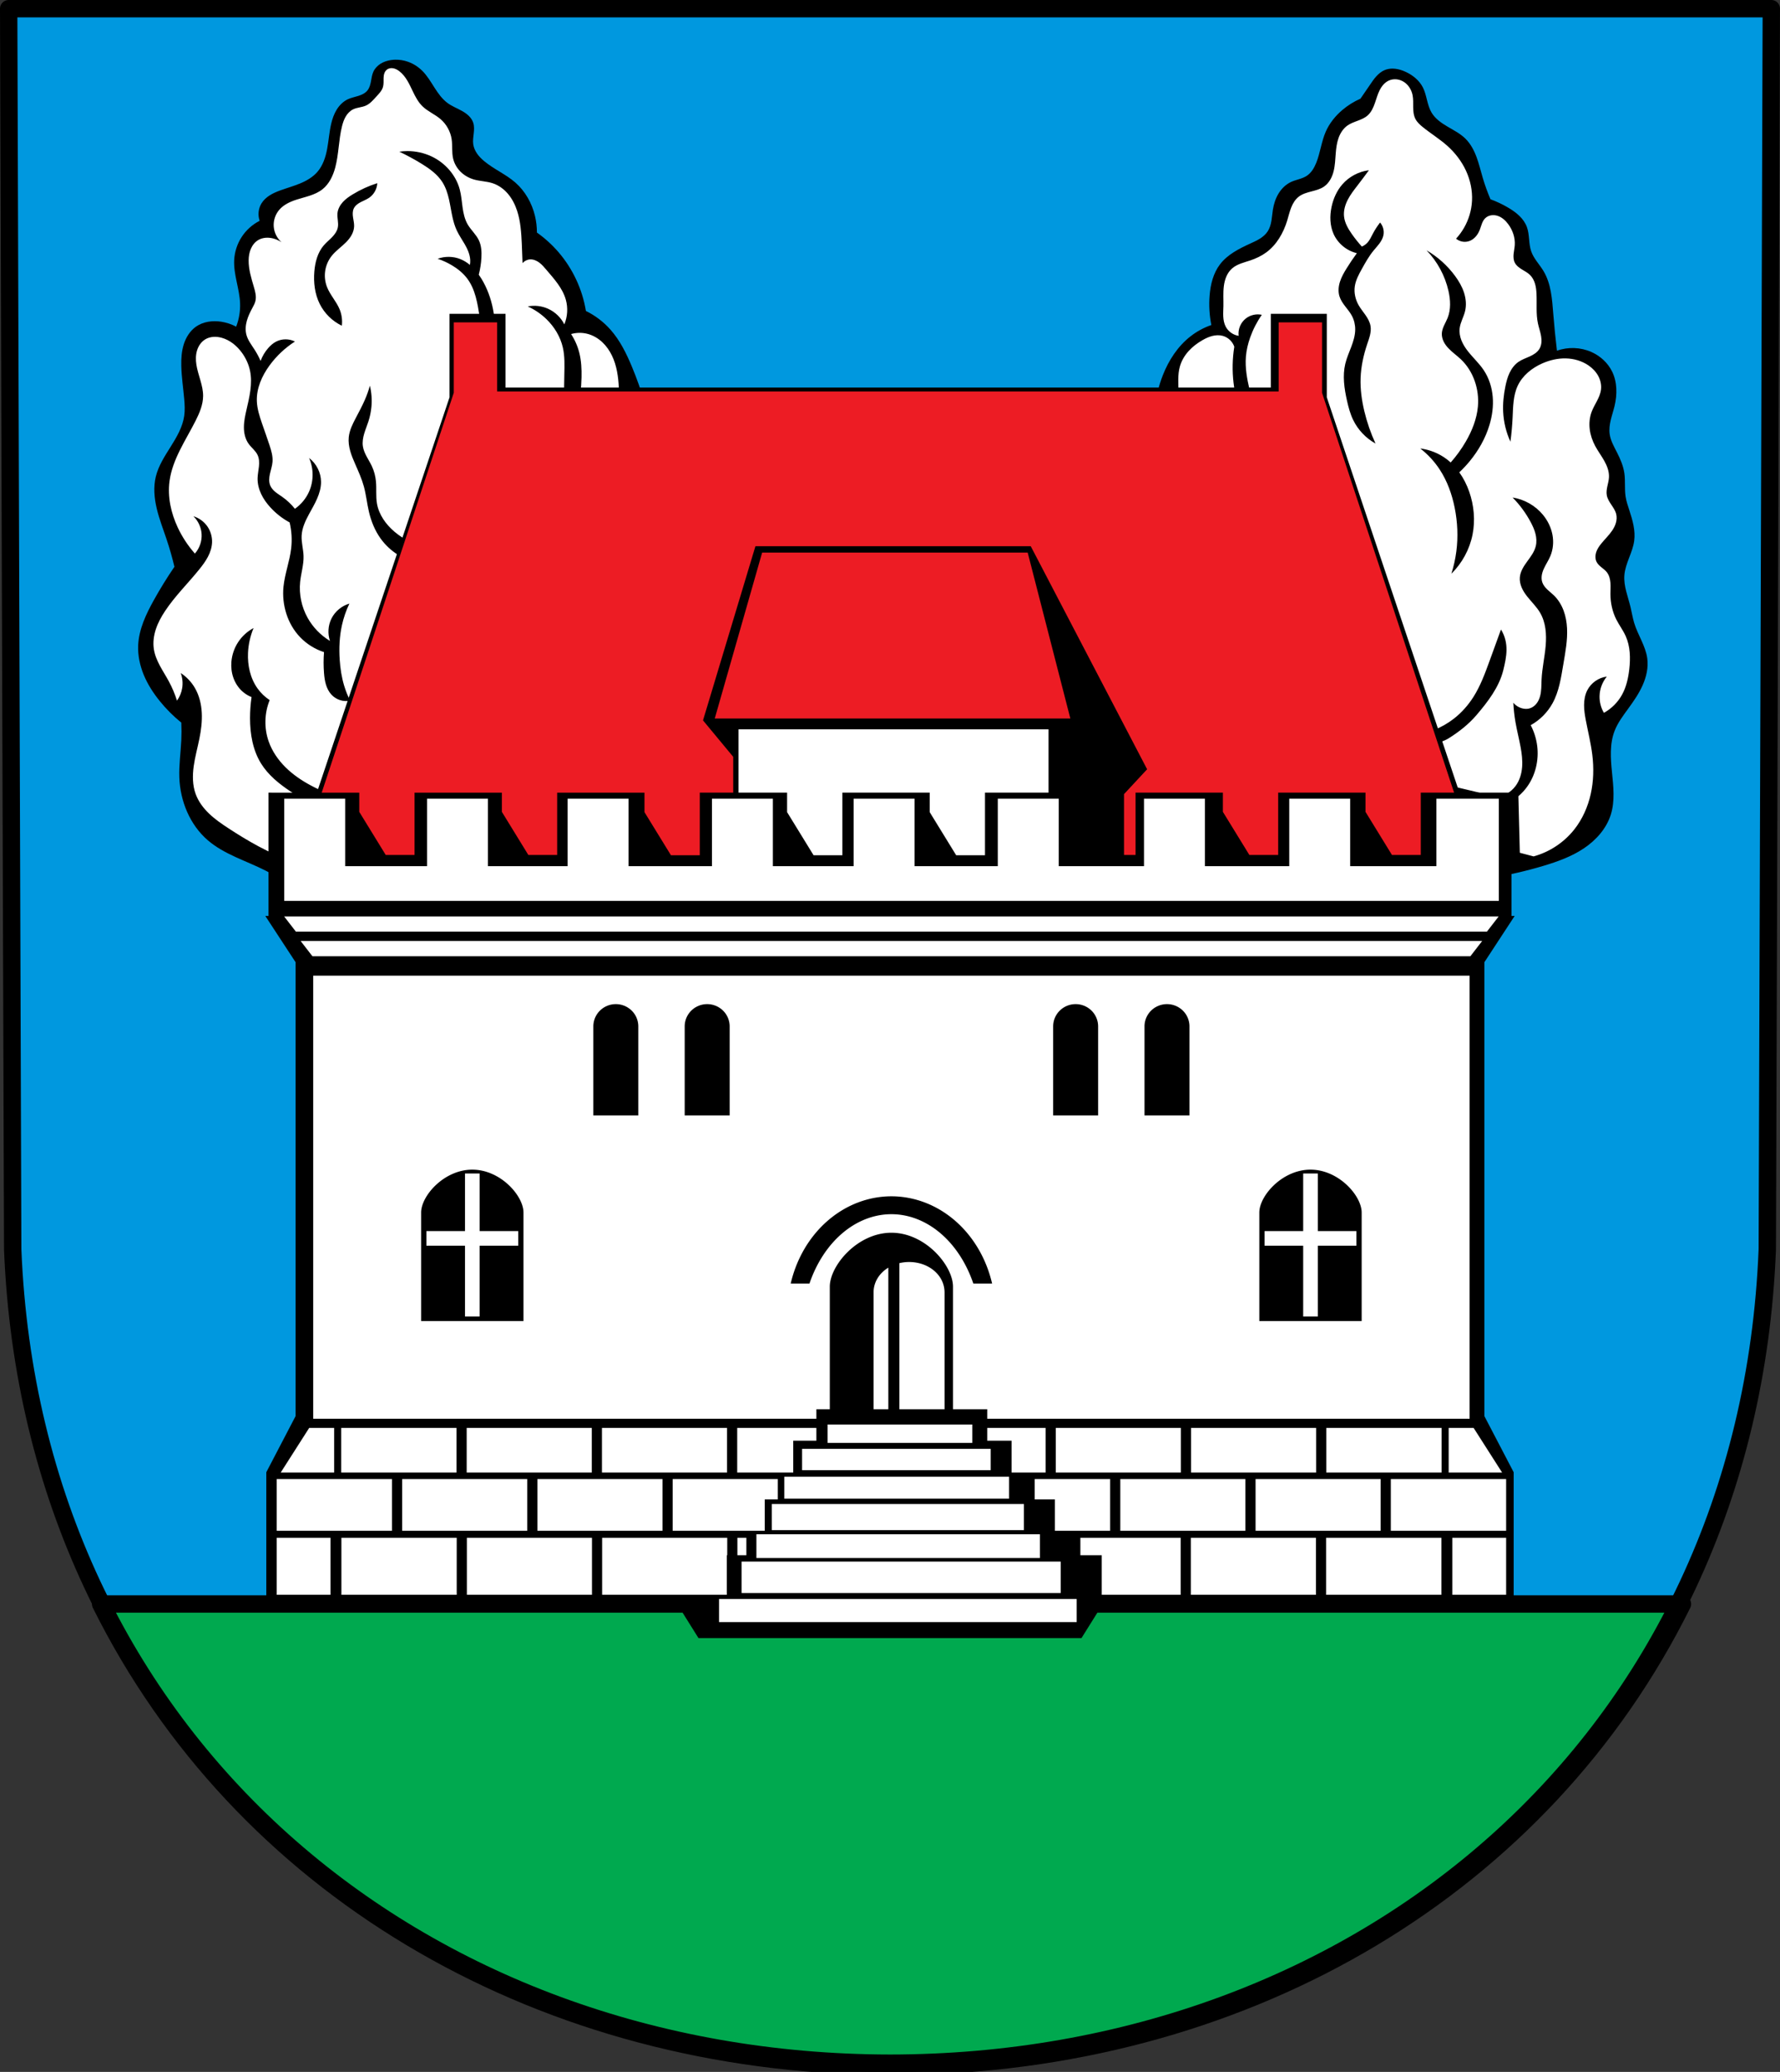 <?xml version="1.0" encoding="UTF-8" standalone="no"?>
<!-- Created with Inkscape (http://www.inkscape.org/) -->

<svg
   xmlns:dc="http://purl.org/dc/elements/1.1/"
   xmlns:cc="http://creativecommons.org/ns#"
   xmlns:rdf="http://www.w3.org/1999/02/22-rdf-syntax-ns#"
   xmlns:svg="http://www.w3.org/2000/svg"
   xmlns="http://www.w3.org/2000/svg"
   xmlns:sodipodi="http://sodipodi.sourceforge.net/DTD/sodipodi-0.dtd"
   xmlns:inkscape="http://www.inkscape.org/namespaces/inkscape"
   width="135.676mm"
   height="157.864mm"
   viewBox="0 0 135.676 157.864"
   version="1.1"
   id="svg865"
   inkscape:version="0.92.5 (2060ec1f9f, 2020-04-08)"
   sodipodi:docname="DEU Aull COA.svg">
  <rect x="0" y="0" width="135.676" height="157.864" fill="#333333" stroke="none"/>
  <defs
     id="defs859">
    <inkscape:path-effect
       effect="spiro"
       id="path-effect2066"
       is_visible="true" />
    <inkscape:path-effect
       effect="spiro"
       id="path-effect2061"
       is_visible="true" />
    <inkscape:path-effect
       effect="spiro"
       id="path-effect2056"
       is_visible="true" />
    <inkscape:path-effect
       effect="spiro"
       id="path-effect2052"
       is_visible="true" />
    <inkscape:path-effect
       effect="spiro"
       id="path-effect2048"
       is_visible="true" />
    <inkscape:path-effect
       effect="spiro"
       id="path-effect2044"
       is_visible="true" />
    <inkscape:path-effect
       effect="spiro"
       id="path-effect1956"
       is_visible="true" />
    <inkscape:path-effect
       effect="spiro"
       id="path-effect1951"
       is_visible="true" />
    <inkscape:path-effect
       effect="spiro"
       id="path-effect1946"
       is_visible="true" />
    <inkscape:path-effect
       effect="spiro"
       id="path-effect1941"
       is_visible="true" />
    <inkscape:path-effect
       effect="spiro"
       id="path-effect1936"
       is_visible="true" />
    <inkscape:path-effect
       effect="spiro"
       id="path-effect1932"
       is_visible="true" />
    <inkscape:path-effect
       effect="spiro"
       id="path-effect1928"
       is_visible="true" />
    <inkscape:path-effect
       effect="spiro"
       id="path-effect1924"
       is_visible="true" />
    <inkscape:path-effect
       effect="spiro"
       id="path-effect3644"
       is_visible="true" />
    <inkscape:path-effect
       effect="spiro"
       id="path-effect3636"
       is_visible="true" />
    <inkscape:path-effect
       effect="spiro"
       id="path-effect3544"
       is_visible="true" />
    <inkscape:path-effect
       effect="spiro"
       id="path-effect3466"
       is_visible="true" />
    <inkscape:path-effect
       effect="spiro"
       id="path-effect3544-2"
       is_visible="true" />
    <inkscape:path-effect
       effect="spiro"
       id="path-effect3644-8"
       is_visible="true" />
    <inkscape:path-effect
       effect="spiro"
       id="path-effect3644-3"
       is_visible="true" />
    <inkscape:path-effect
       effect="spiro"
       id="path-effect3636-0"
       is_visible="true" />
    <inkscape:path-effect
       effect="spiro"
       id="path-effect1727-0-1"
       is_visible="true" />
    <inkscape:path-effect
       effect="spiro"
       id="path-effect1731-8-3"
       is_visible="true" />
    <inkscape:path-effect
       effect="spiro"
       id="path-effect1727-3"
       is_visible="true" />
    <inkscape:path-effect
       effect="spiro"
       id="path-effect1731-7"
       is_visible="true" />
    <inkscape:path-effect
       effect="spiro"
       id="path-effect841-8"
       is_visible="true" />
    <inkscape:path-effect
       effect="spiro"
       id="path-effect1924-8"
       is_visible="true" />
    <inkscape:path-effect
       effect="spiro"
       id="path-effect1928-4"
       is_visible="true" />
    <inkscape:path-effect
       effect="spiro"
       id="path-effect2044-1"
       is_visible="true" />
  </defs>
  <sodipodi:namedview
     id="base"
     pagecolor="#ffffff"
     bordercolor="#666666"
     borderopacity="1.0"
     inkscape:pageopacity="0.0"
     inkscape:pageshadow="2"
     inkscape:zoom="1.3290858"
     inkscape:cx="256.39598"
     inkscape:cy="298.32538"
     inkscape:document-units="mm"
     inkscape:current-layer="layer1"
     showgrid="false"
     inkscape:window-width="1920"
     inkscape:window-height="1046"
     inkscape:window-x="-11"
     inkscape:window-y="-11"
     inkscape:window-maximized="1"
     fit-margin-top="0"
     fit-margin-left="0"
     fit-margin-right="0"
     fit-margin-bottom="0"
     inkscape:snap-global="true"
     inkscape:snap-midpoints="true"
     inkscape:snap-smooth-nodes="true"
     showguides="false" />
  <g
     inkscape:label="Ebene 1"
     inkscape:groupmode="layer"
     id="layer1"
     transform="translate(0.162,165.726)">
    <path
       style="fill:#0098df;fill-opacity:1;fill-rule:evenodd;stroke:none;stroke-width:1.323;stroke-linecap:round;stroke-linejoin:round;stroke-miterlimit:4;stroke-dasharray:none;stroke-opacity:1"
       inkscape:connector-curvature="0"
       d="m 134.852,-165.065 -0.307,94.538 C 133.05,-32.985 103.505,-8.545 67.676,-8.524 31.879,-8.57 2.323,-33.021 0.806,-70.526 L 0.499,-165.065 H 67.674 Z"
       id="path10563-0-6-2-6-9-4"
       sodipodi:nodetypes="ccccccc" />
    <path
       style="opacity:1;fill:#00a94f;fill-opacity:1;fill-rule:evenodd;stroke:#000000;stroke-width:5;stroke-linecap:round;stroke-linejoin:round;stroke-miterlimit:4;stroke-dasharray:none;stroke-opacity:1;paint-order:fill markers stroke"
       d="M 28.953 461.186 C 69.231 542.122 152.971 591.718 249.607 594.059 C 249.878 594.065 250.147 594.073 250.418 594.078 C 252.406 594.121 254.398 594.148 256.396 594.15 C 258.341 594.149 260.28 594.125 262.215 594.086 C 262.595 594.079 262.974 594.069 263.354 594.061 C 360.034 591.734 443.721 542.157 483.926 461.186 L 28.953 461.186 z "
       transform="matrix(0.265,0,0,0.265,-0.162,-165.726)"
       id="rect1895" />
    <path
       style="fill:none;fill-rule:evenodd;stroke:#000000;stroke-width:1.323;stroke-linecap:round;stroke-linejoin:round;stroke-miterlimit:4;stroke-dasharray:none;stroke-opacity:1"
       inkscape:connector-curvature="0"
       d="m 134.852,-165.065 -0.307,94.538 C 133.05,-32.985 103.505,-8.545 67.676,-8.524 31.879,-8.57 2.323,-33.021 0.806,-70.526 l -0.307,-94.538 H 67.674 Z"
       id="path10563-0-6-2-6-9"
       sodipodi:nodetypes="ccccccc" />
    <path
       style="fill:#000000;stroke:none;stroke-width:1px;stroke-linecap:butt;stroke-linejoin:miter;stroke-opacity:1"
       d="M 113.68 17.166 C 113.268 17.175 112.857 17.209 112.449 17.27 C 111.401 17.425 110.369 17.756 109.471 18.318 C 108.572 18.881 107.811 19.685 107.377 20.652 C 106.99 21.513 106.874 22.465 106.701 23.393 C 106.528 24.321 106.28 25.271 105.688 26.006 C 105.032 26.82 104.031 27.274 103.033 27.586 C 102.036 27.898 100.997 28.098 100.051 28.541 C 98.72 29.165 97.636 30.25 96.859 31.498 C 96.082 32.746 95.595 34.156 95.26 35.588 C 94.706 37.949 94.552 40.385 94.109 42.77 C 93.667 45.154 92.897 47.556 91.314 49.395 C 89.996 50.927 88.195 51.971 86.328 52.746 C 84.462 53.521 82.505 54.055 80.607 54.75 C 79.573 55.129 78.55 55.556 77.617 56.143 C 76.684 56.729 75.839 57.48 75.252 58.412 C 74.313 59.901 74.1 61.825 74.689 63.484 C 72.596 64.546 70.791 66.169 69.512 68.137 C 68.233 70.105 67.482 72.414 67.361 74.758 C 67.147 78.933 68.88 82.979 69.053 87.156 C 69.148 89.456 68.762 91.775 67.926 93.92 C 66.605 93.226 65.172 92.747 63.699 92.51 C 61.181 92.105 58.458 92.454 56.371 93.92 C 54.66 95.123 53.496 96.993 52.863 98.986 C 52.231 100.98 52.096 103.1 52.145 105.191 C 52.219 108.398 52.711 111.579 52.99 114.773 C 53.13 116.368 53.216 117.978 52.99 119.562 C 52.534 122.766 50.844 125.645 49.123 128.385 C 47.402 131.125 45.584 133.891 44.818 137.035 C 44.086 140.043 44.371 143.219 45.086 146.23 C 45.801 149.242 46.935 152.135 47.918 155.07 C 48.787 157.665 49.539 160.299 50.172 162.961 C 48.054 166.062 46.078 169.259 44.254 172.541 C 42.011 176.577 39.957 180.891 39.746 185.504 C 39.612 188.435 40.241 191.376 41.365 194.086 C 42.49 196.796 44.1 199.285 45.945 201.566 C 47.787 203.843 49.868 205.926 52.145 207.768 C 52.224 209.457 52.224 211.15 52.145 212.84 C 51.976 216.412 51.454 219.973 51.582 223.547 C 51.825 230.333 54.61 237.149 59.754 241.582 C 64.513 245.684 70.78 247.468 76.379 250.318 C 79.824 252.072 83.051 254.256 85.961 256.801 L 156.693 218.193 L 187.973 126.326 C 186.645 119.183 184.564 112.181 181.773 105.473 C 180.182 101.646 178.326 97.864 175.574 94.766 C 173.603 92.546 171.194 90.715 168.527 89.41 C 167.51 83.195 164.749 77.274 160.639 72.502 C 158.812 70.381 156.723 68.484 154.438 66.867 C 154.438 65.256 154.25 63.644 153.875 62.076 C 152.999 58.415 151.07 54.975 148.238 52.494 C 145.492 50.087 142.015 48.646 139.221 46.295 C 138.476 45.669 137.781 44.977 137.227 44.178 C 136.672 43.379 136.261 42.467 136.121 41.504 C 135.972 40.475 136.134 39.43 136.252 38.396 C 136.37 37.363 136.441 36.294 136.121 35.305 C 135.878 34.553 135.417 33.886 134.855 33.33 C 134.294 32.775 133.634 32.327 132.947 31.938 C 131.574 31.159 130.075 30.595 128.795 29.67 C 127.188 28.508 126.022 26.845 124.955 25.174 C 123.888 23.503 122.871 21.77 121.467 20.369 C 120.3 19.205 118.878 18.295 117.322 17.75 C 116.156 17.341 114.915 17.139 113.68 17.166 z M 400.553 19.725 C 399.779 19.721 399.005 19.851 398.291 20.146 C 397.354 20.534 396.548 21.193 395.867 21.945 C 395.186 22.697 394.619 23.544 394.051 24.385 C 393.147 25.722 392.233 27.052 391.309 28.375 C 389.443 29.193 387.697 30.28 386.141 31.594 C 384.113 33.305 382.399 35.42 381.334 37.85 C 380.077 40.718 379.758 43.919 378.592 46.826 C 378.007 48.284 377.163 49.707 375.848 50.566 C 374.5 51.447 372.82 51.636 371.359 52.312 C 369.856 53.009 368.622 54.22 367.758 55.633 C 366.894 57.046 366.386 58.655 366.123 60.291 C 365.952 61.356 365.883 62.435 365.701 63.498 C 365.519 64.561 365.216 65.622 364.627 66.525 C 364.065 67.387 363.262 68.071 362.391 68.619 C 361.52 69.167 360.577 69.588 359.641 70.016 C 356.398 71.497 353.073 73.167 350.912 76.002 C 348.974 78.546 348.174 81.791 347.92 84.979 C 347.694 87.809 347.864 90.67 348.42 93.455 C 346.265 94.196 344.234 95.297 342.436 96.697 C 338.771 99.552 336.15 103.593 334.455 107.918 C 332.202 113.668 331.507 120.02 332.461 126.121 L 350.414 187.213 L 368.119 205.416 L 428.436 252.475 C 433.679 251.65 438.866 250.472 443.951 248.949 C 448.015 247.732 452.06 246.272 455.584 243.91 C 459.108 241.548 462.101 238.194 463.346 234.139 C 464.53 230.281 464.067 226.138 463.664 222.123 C 463.261 218.108 462.95 213.922 464.404 210.158 C 465.301 207.838 466.819 205.821 468.283 203.811 C 469.848 201.663 471.382 199.469 472.465 197.043 C 473.548 194.617 474.164 191.922 473.805 189.289 C 473.315 185.7 471.099 182.593 470.047 179.127 C 469.591 177.626 469.356 176.068 468.988 174.543 C 468.254 171.501 466.974 168.492 467.225 165.373 C 467.362 163.662 467.957 162.024 468.568 160.42 C 469.179 158.816 469.818 157.201 470.047 155.5 C 470.447 152.524 469.573 149.537 468.637 146.684 C 468.219 145.409 467.784 144.131 467.578 142.805 C 467.235 140.593 467.539 138.32 467.225 136.104 C 466.925 133.996 466.075 132.007 465.109 130.109 C 464.243 128.408 463.262 126.71 462.994 124.82 C 462.8 123.452 462.995 122.055 463.316 120.711 C 463.637 119.366 464.083 118.054 464.404 116.709 C 465.186 113.435 465.178 109.86 463.699 106.836 C 462.469 104.32 460.266 102.327 457.705 101.193 C 454.619 99.828 451.005 99.698 447.83 100.84 C 447.404 97.321 447.052 93.795 446.773 90.262 C 446.438 86.014 446.151 81.569 443.951 77.92 C 442.802 76.014 441.158 74.379 440.426 72.277 C 440.035 71.156 439.927 69.958 439.818 68.775 C 439.709 67.593 439.591 66.395 439.184 65.279 C 438.741 64.068 437.967 62.997 437.045 62.096 C 436.123 61.195 435.053 60.456 433.947 59.793 C 432.287 58.797 430.531 57.961 428.711 57.299 C 427.84 55.268 427.091 53.186 426.467 51.066 C 425.882 49.079 425.407 47.054 424.682 45.113 C 423.956 43.173 422.96 41.296 421.48 39.846 C 420.007 38.401 418.132 37.452 416.354 36.406 C 414.575 35.361 412.808 34.139 411.756 32.363 C 411.104 31.263 410.763 30.012 410.451 28.771 C 410.139 27.531 409.842 26.272 409.262 25.133 C 408.227 23.102 406.348 21.593 404.275 20.645 C 403.339 20.216 402.347 19.889 401.324 19.771 C 401.068 19.742 400.811 19.726 400.553 19.725 z "
       transform="matrix(0.265,0,0,0.265,-0.162,-165.726)"
       id="path1922-4" />
    <path
       style="fill:#ffffff;stroke:none;stroke-width:1px;stroke-linecap:butt;stroke-linejoin:miter;stroke-opacity:1"
       d="m 112.619,19.586 c -0.166,5.28e-4 -0.332,0.015 -0.494,0.051 -0.324,0.068 -0.633,0.209 -0.889,0.42 -0.334,0.276 -0.566,0.663 -0.703,1.074 -0.137,0.411 -0.186,0.845 -0.201,1.277 -0.031,0.866 0.067,1.753 -0.17,2.586 -0.156,0.55 -0.454,1.05 -0.801,1.504 -0.347,0.454 -0.744,0.866 -1.131,1.287 -0.888,0.966 -1.758,2.013 -2.951,2.559 -1.173,0.536 -2.542,0.528 -3.703,1.09 -0.914,0.443 -1.639,1.219 -2.15,2.096 -0.512,0.877 -0.826,1.856 -1.07,2.842 -0.959,3.874 -0.9,7.951 -1.932,11.807 -0.632,2.364 -1.737,4.7 -3.65,6.225 -1.062,0.846 -2.325,1.405 -3.611,1.838 -1.287,0.433 -2.609,0.749 -3.9,1.168 -1.846,0.598 -3.688,1.451 -4.949,2.926 -1.121,1.311 -1.701,3.069 -1.58,4.789 0.121,1.72 0.942,3.381 2.234,4.521 -0.719,-0.488 -1.521,-0.853 -2.361,-1.074 C 77.178,68.195 75.588,68.258 74.312,69 c -0.97,0.564 -1.701,1.487 -2.148,2.516 -0.447,1.029 -0.625,2.16 -0.643,3.281 -0.042,2.635 0.761,5.198 1.504,7.727 0.195,0.664 0.387,1.333 0.488,2.018 0.101,0.685 0.111,1.391 -0.059,2.062 -0.173,0.685 -0.524,1.309 -0.859,1.932 -0.642,1.191 -1.243,2.414 -1.602,3.719 -0.359,1.304 -0.466,2.703 -0.115,4.01 0.425,1.585 1.477,2.911 2.361,4.293 0.657,1.026 1.231,2.102 1.717,3.219 0.488,-1.332 1.219,-2.574 2.146,-3.648 0.669,-0.775 1.449,-1.468 2.361,-1.932 1.655,-0.84 3.712,-0.84 5.367,0 -2.827,1.815 -5.316,4.157 -7.299,6.869 -2.192,2.998 -3.794,6.594 -3.65,10.305 0.086,2.211 0.783,4.348 1.504,6.439 0.715,2.075 1.462,4.139 2.146,6.225 0.502,1.53 0.975,3.116 0.857,4.723 -0.085,1.165 -0.478,2.284 -0.734,3.424 -0.128,0.57 -0.221,1.15 -0.225,1.734 -0.003,0.584 0.087,1.173 0.316,1.711 0.312,0.733 0.868,1.338 1.484,1.842 0.616,0.504 1.298,0.92 1.949,1.379 1.37,0.966 2.604,2.127 3.65,3.436 1.774,-1.234 3.201,-2.962 4.078,-4.938 1.346,-3.03 1.346,-6.63 0,-9.66 2.117,1.599 3.426,4.216 3.436,6.869 0.006,1.661 -0.469,3.291 -1.131,4.814 -0.662,1.523 -1.512,2.957 -2.305,4.416 -1.057,1.945 -2.036,4.013 -2.146,6.225 -0.098,1.959 0.495,3.889 0.553,5.85 0.074,2.511 -0.728,4.962 -0.982,7.461 -0.361,3.545 0.414,7.189 2.146,10.303 1.518,2.728 3.762,5.047 6.439,6.654 -0.716,-2.09 -0.557,-4.463 0.43,-6.439 1.028,-2.058 2.943,-3.653 5.152,-4.293 -0.951,1.984 -1.673,4.076 -2.146,6.225 -0.713,3.232 -0.862,6.573 -0.645,9.875 0.167,2.541 0.552,5.076 1.289,7.514 0.447,1.477 1.021,2.915 1.717,4.293 -0.961,0.196 -1.974,0.141 -2.908,-0.158 -0.935,-0.299 -1.79,-0.841 -2.459,-1.559 -0.763,-0.818 -1.274,-1.848 -1.596,-2.92 -0.322,-1.072 -0.462,-2.189 -0.551,-3.305 -0.159,-1.999 -0.159,-4.012 0,-6.012 -2.596,-0.837 -4.979,-2.326 -6.869,-4.293 -3.641,-3.788 -5.309,-9.278 -4.787,-14.506 0.373,-3.738 1.779,-7.308 2.211,-11.039 0.288,-2.483 0.136,-5.018 -0.445,-7.449 -2.082,-1.127 -3.971,-2.607 -5.564,-4.357 -1.05,-1.154 -1.976,-2.432 -2.637,-3.846 -0.66,-1.413 -1.05,-2.968 -1.014,-4.527 0.026,-1.124 0.272,-2.23 0.387,-3.348 0.115,-1.118 0.091,-2.289 -0.387,-3.307 -0.293,-0.624 -0.743,-1.16 -1.211,-1.666 -0.468,-0.506 -0.963,-0.995 -1.365,-1.555 -0.986,-1.37 -1.365,-3.103 -1.361,-4.791 0.004,-1.688 0.366,-3.353 0.744,-4.998 0.845,-3.677 1.785,-7.482 1.025,-11.178 -0.387,-1.882 -1.212,-3.667 -2.34,-5.223 -1.438,-1.984 -3.435,-3.634 -5.795,-4.293 -0.783,-0.218 -1.602,-0.325 -2.412,-0.268 -0.81,0.057 -1.612,0.282 -2.311,0.697 -1.178,0.701 -2,1.914 -2.395,3.227 -0.395,1.312 -0.391,2.718 -0.182,4.072 0.47,3.047 1.954,5.933 1.932,9.016 -0.018,2.49 -1.024,4.861 -2.146,7.084 -2.864,5.669 -6.676,11.093 -7.514,17.389 -0.602,4.528 0.423,9.172 2.361,13.309 1.276,2.723 2.944,5.262 4.938,7.514 1.336,-1.514 2.046,-3.566 1.932,-5.582 -0.109,-1.931 -0.97,-3.807 -2.361,-5.15 1.583,0.482 2.999,1.497 3.961,2.844 0.962,1.347 1.464,3.014 1.406,4.668 -0.051,1.449 -0.52,2.862 -1.193,4.146 -0.673,1.285 -1.548,2.452 -2.457,3.582 -3.254,4.043 -7.009,7.695 -9.875,12.021 -1.075,1.623 -2.023,3.344 -2.635,5.191 -0.612,1.848 -0.879,3.832 -0.584,5.756 0.259,1.687 0.94,3.283 1.744,4.789 0.804,1.506 1.737,2.942 2.549,4.443 0.963,1.78 1.755,3.65 2.361,5.58 0.776,-1.077 1.295,-2.337 1.502,-3.648 0.227,-1.436 0.079,-2.93 -0.428,-4.293 1.669,1.087 3.078,2.57 4.078,4.293 1.254,2.16 1.85,4.66 1.979,7.154 0.128,2.495 -0.197,4.995 -0.691,7.443 -0.533,2.639 -1.262,5.239 -1.631,7.906 -0.368,2.667 -0.36,5.448 0.559,7.979 0.791,2.18 2.224,4.083 3.902,5.684 1.678,1.601 3.602,2.921 5.543,4.191 2.794,1.828 5.645,3.571 8.586,5.152 3.165,1.702 6.458,3.224 9.949,4.076 3.491,0.853 7.209,1.011 10.658,0.002 3.909,-1.143 7.353,-3.804 9.445,-7.299 24.926,-22.272 43.21,-51.887 51.951,-84.15 3.358,-12.393 5.336,-25.164 5.795,-37.996 0.123,-3.433 0.137,-6.868 0.215,-10.303 0.058,-2.586 0.149,-5.207 -0.43,-7.729 -0.712,-3.105 -2.435,-5.939 -4.723,-8.156 -1.561,-1.513 -3.386,-2.755 -5.367,-3.65 1.937,-0.385 3.992,-0.156 5.797,0.645 2.029,0.9 3.729,2.522 4.723,4.508 0.925,-2.225 1.079,-4.763 0.43,-7.084 -0.928,-3.316 -3.348,-5.966 -5.582,-8.586 -0.629,-0.738 -1.257,-1.491 -2.031,-2.074 -0.775,-0.583 -1.724,-0.991 -2.691,-0.932 -0.821,0.05 -1.614,0.446 -2.146,1.072 -0.056,-1.861 -0.128,-3.72 -0.215,-5.58 -0.149,-3.183 -0.35,-6.406 -1.336,-9.436 -0.569,-1.747 -1.403,-3.422 -2.58,-4.832 -1.177,-1.41 -2.71,-2.548 -4.455,-3.121 -1.735,-0.57 -3.611,-0.57 -5.367,-1.072 -1.428,-0.409 -2.766,-1.155 -3.828,-2.193 -1.062,-1.038 -1.845,-2.372 -2.184,-3.818 -0.426,-1.82 -0.151,-3.734 -0.428,-5.582 -0.335,-2.233 -1.503,-4.329 -3.221,-5.795 -1.604,-1.368 -3.638,-2.184 -5.152,-3.65 -1.233,-1.194 -2.048,-2.746 -2.791,-4.293 -0.508,-1.057 -0.992,-2.127 -1.598,-3.131 -0.605,-1.004 -1.338,-1.947 -2.266,-2.664 -0.524,-0.405 -1.119,-0.74 -1.771,-0.857 -0.163,-0.03 -0.329,-0.043 -0.494,-0.043 z m 288.482,3.205 c -0.579,0.019 -1.153,0.15 -1.678,0.395 -1.179,0.551 -2.037,1.635 -2.615,2.801 -0.578,1.166 -0.917,2.433 -1.346,3.662 -0.456,1.309 -1.047,2.624 -2.084,3.543 -0.818,0.725 -1.854,1.149 -2.877,1.533 -1.023,0.384 -2.07,0.751 -2.959,1.387 -1.204,0.861 -2.036,2.172 -2.533,3.566 -0.497,1.395 -0.684,2.878 -0.803,4.354 -0.14,1.748 -0.19,3.516 -0.617,5.217 -0.427,1.7 -1.285,3.364 -2.719,4.373 -1.078,0.759 -2.39,1.091 -3.666,1.422 -1.276,0.331 -2.584,0.693 -3.629,1.496 -1.029,0.791 -1.719,1.951 -2.195,3.158 -0.476,1.207 -0.761,2.48 -1.141,3.721 -1.089,3.563 -3.037,6.973 -6.045,9.172 -1.385,1.013 -2.96,1.746 -4.586,2.293 -0.906,0.305 -1.832,0.554 -2.727,0.893 -0.894,0.338 -1.766,0.771 -2.486,1.4 -0.722,0.631 -1.271,1.446 -1.654,2.324 -0.383,0.878 -0.604,1.821 -0.725,2.771 -0.241,1.902 -0.083,3.828 -0.121,5.744 -0.02,0.989 -0.092,1.981 -0.043,2.969 0.049,0.988 0.223,1.985 0.668,2.869 0.721,1.432 2.166,2.475 3.752,2.709 -0.111,-0.938 0.023,-1.902 0.387,-2.773 0.363,-0.872 0.953,-1.647 1.697,-2.229 1.276,-0.997 3.004,-1.39 4.586,-1.043 -1.394,1.992 -2.518,4.173 -3.334,6.463 -0.647,1.816 -1.102,3.705 -1.252,5.627 -0.246,3.149 0.327,6.304 1.043,9.381 0.888,3.814 2.003,7.576 3.336,11.258 l 0.207,-1.043 c 4.164,16.918 10.188,33.379 17.928,48.988 7.043,14.204 15.506,27.702 25.223,40.23 4.376,-0.406 8.627,-2.09 12.092,-4.793 2.222,-1.734 4.119,-3.873 5.627,-6.254 2.001,-3.159 3.306,-6.702 4.588,-10.215 1.116,-3.056 2.226,-6.113 3.334,-9.172 2.409,3.944 1.593,7.912 0.659,11.707 -1.203,4.885 -4.477,9.13 -7.746,12.954 -2.234,2.613 -5.009,4.777 -7.92,6.606 -1.493,0.938 -3.291,1.302 -4.816,2.188 -1.526,0.886 -2.926,2.08 -3.73,3.65 -0.883,1.725 -0.962,3.843 -0.209,5.629 l 18.344,4.377 7.064,0.133 c 0.982,-0.555 1.849,-1.314 2.525,-2.217 1.169,-1.559 1.748,-3.503 1.904,-5.445 0.156,-1.942 -0.091,-3.896 -0.445,-5.812 -0.439,-2.372 -1.043,-4.712 -1.459,-7.088 -0.325,-1.861 -0.534,-3.74 -0.625,-5.627 0.687,0.833 1.655,1.428 2.709,1.666 0.616,0.139 1.266,0.158 1.877,0 0.788,-0.203 1.487,-0.694 2.008,-1.32 0.52,-0.626 0.87,-1.382 1.09,-2.166 0.439,-1.568 0.369,-3.225 0.445,-4.852 0.152,-3.253 0.897,-6.45 1.176,-9.695 0.279,-3.245 0.05,-6.67 -1.592,-9.482 -1.013,-1.735 -2.502,-3.134 -3.742,-4.715 -0.62,-0.791 -1.183,-1.635 -1.574,-2.561 -0.392,-0.925 -0.608,-1.939 -0.521,-2.939 0.073,-0.845 0.359,-1.66 0.746,-2.414 0.387,-0.755 0.875,-1.453 1.373,-2.139 0.997,-1.372 2.07,-2.761 2.467,-4.41 0.28,-1.166 0.2,-2.399 -0.096,-3.561 -0.296,-1.162 -0.8,-2.26 -1.363,-3.318 -1.383,-2.597 -3.144,-4.993 -5.211,-7.088 3.397,0.525 6.579,2.344 8.756,5.004 1.339,1.636 2.305,3.588 2.701,5.664 0.397,2.076 0.211,4.272 -0.617,6.217 -0.528,1.239 -1.303,2.358 -1.855,3.586 -0.276,0.614 -0.498,1.257 -0.594,1.924 -0.096,0.666 -0.062,1.357 0.156,1.994 0.275,0.801 0.826,1.479 1.438,2.064 0.611,0.586 1.291,1.1 1.898,1.689 1.247,1.211 2.171,2.73 2.781,4.357 0.61,1.627 0.911,3.36 0.998,5.096 0.174,3.471 -0.491,6.923 -1.07,10.35 -0.652,3.86 -1.229,7.832 -3.127,11.256 -1.448,2.612 -3.642,4.806 -6.254,6.254 0.982,1.88 1.622,3.939 1.877,6.045 0.493,4.076 -0.512,8.347 -2.918,11.674 -0.722,0.998 -1.564,1.911 -2.502,2.711 l 0.416,16.26 3.961,1.041 c 4.574,-1.253 8.727,-3.997 11.674,-7.713 2.349,-2.962 3.926,-6.504 4.752,-10.193 0.826,-3.689 0.914,-7.524 0.459,-11.277 -0.409,-3.37 -1.247,-6.67 -1.875,-10.006 -0.269,-1.428 -0.5,-2.871 -0.494,-4.324 0.008,-1.453 0.257,-2.925 0.91,-4.223 1.074,-2.134 3.257,-3.671 5.629,-3.961 -1.297,1.573 -2.046,3.591 -2.086,5.629 -0.034,1.672 0.406,3.352 1.252,4.795 2.18,-1.202 4.008,-3.031 5.211,-5.211 1.23,-2.229 1.793,-4.768 2.084,-7.297 0.372,-3.234 0.298,-6.623 -1.041,-9.59 -0.756,-1.674 -1.887,-3.151 -2.711,-4.793 -1.129,-2.25 -1.66,-4.78 -1.668,-7.297 -0.003,-1.079 0.088,-2.161 0,-3.236 -0.088,-1.076 -0.373,-2.17 -1.041,-3.018 -0.428,-0.543 -0.994,-0.959 -1.531,-1.395 -0.538,-0.435 -1.066,-0.911 -1.387,-1.523 -0.44,-0.839 -0.437,-1.859 -0.156,-2.764 0.28,-0.904 0.815,-1.708 1.406,-2.447 1.041,-1.302 2.275,-2.451 3.209,-3.832 0.467,-0.69 0.857,-1.44 1.082,-2.242 0.225,-0.803 0.281,-1.662 0.086,-2.473 -0.237,-0.989 -0.825,-1.851 -1.391,-2.695 -0.566,-0.845 -1.132,-1.725 -1.318,-2.725 -0.161,-0.865 -0.026,-1.757 0.16,-2.617 0.186,-0.86 0.424,-1.715 0.465,-2.594 0.077,-1.657 -0.549,-3.274 -1.361,-4.721 -0.812,-1.447 -1.816,-2.782 -2.6,-4.244 -0.799,-1.492 -1.364,-3.118 -1.572,-4.797 -0.209,-1.679 -0.055,-3.412 0.529,-5 0.405,-1.101 1.009,-2.116 1.549,-3.158 0.54,-1.042 1.025,-2.139 1.162,-3.305 0.159,-1.346 -0.162,-2.727 -0.812,-3.916 -0.65,-1.189 -1.618,-2.189 -2.73,-2.963 -1.909,-1.329 -4.241,-2.001 -6.566,-2.055 -2.326,-0.054 -4.646,0.494 -6.775,1.43 -2.992,1.315 -5.71,3.5 -7.088,6.463 -1.315,2.827 -1.309,6.058 -1.459,9.172 -0.111,2.301 -0.319,4.596 -0.625,6.879 -1.226,-2.683 -1.939,-5.601 -2.086,-8.547 -0.122,-2.444 0.142,-4.898 0.627,-7.297 0.271,-1.344 0.615,-2.681 1.201,-3.92 0.586,-1.239 1.427,-2.381 2.551,-3.166 0.986,-0.689 2.145,-1.076 3.24,-1.572 1.096,-0.496 2.184,-1.152 2.805,-2.182 0.324,-0.537 0.504,-1.152 0.57,-1.775 0.066,-0.623 0.023,-1.253 -0.082,-1.871 -0.206,-1.236 -0.643,-2.423 -0.906,-3.648 -0.599,-2.794 -0.279,-5.693 -0.416,-8.547 -0.047,-0.978 -0.149,-1.96 -0.43,-2.898 -0.28,-0.938 -0.748,-1.836 -1.447,-2.521 -0.678,-0.665 -1.538,-1.101 -2.348,-1.598 -0.809,-0.497 -1.607,-1.095 -2.029,-1.945 -0.376,-0.759 -0.415,-1.643 -0.334,-2.486 0.081,-0.843 0.275,-1.673 0.334,-2.518 0.15,-2.149 -0.593,-4.313 -1.875,-6.045 -0.776,-1.049 -1.786,-1.977 -3.025,-2.387 -0.62,-0.204 -1.289,-0.274 -1.932,-0.16 -0.643,0.113 -1.257,0.414 -1.715,0.879 -0.407,0.413 -0.68,0.942 -0.891,1.482 -0.211,0.541 -0.364,1.102 -0.568,1.645 -0.268,0.711 -0.628,1.395 -1.113,1.98 -0.485,0.586 -1.099,1.073 -1.805,1.355 -0.651,0.261 -1.373,0.342 -2.066,0.232 -0.693,-0.11 -1.355,-0.409 -1.895,-0.857 0.876,-0.954 1.647,-2.004 2.293,-3.127 1.35,-2.346 2.149,-5.01 2.293,-7.713 0.159,-2.987 -0.48,-6 -1.736,-8.715 -1.257,-2.715 -3.122,-5.135 -5.352,-7.129 -2.218,-1.983 -4.778,-3.544 -7.088,-5.42 -0.808,-0.656 -1.601,-1.372 -2.084,-2.293 -0.541,-1.031 -0.647,-2.232 -0.66,-3.396 -0.011,-1.164 0.056,-2.341 -0.174,-3.482 -0.305,-1.513 -1.169,-2.935 -2.463,-3.777 -0.647,-0.421 -1.392,-0.693 -2.16,-0.768 -0.192,-0.019 -0.385,-0.027 -0.578,-0.02 z M 117.221,43.441 c 2.372,-0.001 4.745,0.521 6.893,1.529 3.882,1.825 7.003,5.322 8.113,9.465 0.449,1.675 0.576,3.417 0.814,5.135 0.238,1.718 0.603,3.455 1.475,4.955 0.939,1.617 2.426,2.885 3.225,4.576 0.726,1.537 0.818,3.295 0.727,4.992 -0.089,1.651 -0.347,3.292 -0.76,4.893 0.265,0.373 0.522,0.753 0.76,1.141 1.635,2.672 2.725,5.662 3.33,8.736 0.578,2.939 0.719,5.965 0.416,8.945 l -3.225,-0.52 c -0.363,-2.077 -0.711,-4.159 -1.041,-6.242 -0.605,-3.819 -1.225,-7.82 -3.537,-10.92 -1.138,-1.526 -2.638,-2.754 -4.264,-3.744 -1.341,-0.817 -2.774,-1.482 -4.264,-1.977 1.049,-0.385 2.168,-0.569 3.285,-0.551 1.117,0.019 2.231,0.237 3.268,0.654 0.996,0.402 1.899,0.973 2.719,1.658 0.077,-0.48 0.12,-0.964 0.09,-1.449 -0.098,-1.59 -0.767,-3.091 -1.561,-4.473 -0.758,-1.321 -1.642,-2.574 -2.289,-3.953 -0.574,-1.223 -0.953,-2.529 -1.248,-3.848 -0.384,-1.719 -0.626,-3.469 -1.02,-5.186 -0.393,-1.717 -0.946,-3.419 -1.893,-4.904 -1.452,-2.278 -3.73,-3.892 -6.033,-5.305 -2.051,-1.258 -4.169,-2.403 -6.344,-3.432 0.782,-0.118 1.572,-0.177 2.363,-0.178 z m 276.516,5.516 c -1.055,1.444 -2.127,2.876 -3.219,4.293 -1.019,1.323 -2.061,2.644 -2.832,4.125 -0.771,1.481 -1.266,3.154 -1.104,4.816 0.183,1.881 1.178,3.58 2.266,5.125 0.879,1.249 1.835,2.446 2.861,3.578 0.637,-0.264 1.213,-0.676 1.67,-1.193 0.615,-0.697 1,-1.561 1.43,-2.385 0.613,-1.174 1.332,-2.293 2.146,-3.338 0.865,0.996 1.228,2.405 0.953,3.695 -0.185,0.867 -0.634,1.656 -1.162,2.367 -0.528,0.711 -1.14,1.358 -1.699,2.045 -1.311,1.609 -2.331,3.431 -3.338,5.246 -0.878,1.584 -1.767,3.214 -2.027,5.006 -0.267,1.838 0.163,3.747 1.074,5.365 0.577,1.024 1.335,1.933 2.006,2.898 0.671,0.966 1.267,2.02 1.451,3.182 0.138,0.868 0.038,1.759 -0.166,2.613 -0.203,0.855 -0.506,1.681 -0.787,2.514 -1.065,3.157 -1.788,6.446 -1.908,9.775 -0.116,3.207 0.327,6.418 1.072,9.539 0.763,3.196 1.843,6.315 3.219,9.299 -2.777,-1.53 -5.06,-3.942 -6.438,-6.797 -0.854,-1.77 -1.36,-3.685 -1.787,-5.604 -0.768,-3.447 -1.292,-7.054 -0.479,-10.49 0.397,-1.679 1.104,-3.266 1.715,-4.879 0.611,-1.613 1.135,-3.291 1.146,-5.016 0.008,-1.363 -0.311,-2.733 -0.953,-3.936 -0.524,-0.982 -1.248,-1.838 -1.926,-2.721 -0.678,-0.883 -1.323,-1.819 -1.65,-2.883 -0.417,-1.355 -0.286,-2.834 0.143,-4.186 0.428,-1.352 1.14,-2.594 1.885,-3.801 0.932,-1.511 1.927,-2.984 2.98,-4.412 -2.905,-0.68 -5.447,-2.767 -6.678,-5.484 -1.104,-2.437 -1.16,-5.252 -0.596,-7.867 0.508,-2.353 1.519,-4.624 3.1,-6.439 1.934,-2.221 4.708,-3.693 7.631,-4.053 z m -285.225,3.711 h 0.002 c -0.073,1.638 -0.945,3.222 -2.289,4.16 -0.759,0.53 -1.639,0.853 -2.459,1.281 -0.41,0.214 -0.809,0.457 -1.16,0.758 -0.351,0.301 -0.656,0.662 -0.854,1.08 -0.367,0.779 -0.338,1.685 -0.213,2.537 0.125,0.852 0.339,1.7 0.316,2.561 -0.023,0.873 -0.291,1.729 -0.705,2.498 -0.414,0.769 -0.97,1.455 -1.582,2.078 -1.342,1.366 -2.972,2.453 -4.162,3.953 -0.981,1.236 -1.633,2.731 -1.869,4.291 -0.236,1.561 -0.056,3.184 0.518,4.654 0.899,2.304 2.707,4.157 3.641,6.447 0.601,1.473 0.819,3.102 0.625,4.682 -2.723,-1.307 -4.994,-3.539 -6.346,-6.24 -1.434,-2.865 -1.825,-6.169 -1.561,-9.361 0.223,-2.689 0.949,-5.441 2.705,-7.49 0.727,-0.848 1.607,-1.548 2.383,-2.352 0.776,-0.803 1.466,-1.75 1.674,-2.848 0.125,-0.667 0.066,-1.353 -0.008,-2.027 -0.074,-0.674 -0.164,-1.354 -0.098,-2.029 0.118,-1.197 0.726,-2.308 1.533,-3.199 0.808,-0.891 1.809,-1.583 2.836,-2.209 2.217,-1.352 4.597,-2.438 7.072,-3.225 z m 301.795,19.299 c 3.212,1.863 6.032,4.396 8.227,7.391 1.072,1.462 2.002,3.049 2.561,4.773 0.559,1.725 0.733,3.601 0.301,5.361 -0.408,1.664 -1.34,3.187 -1.549,4.887 -0.146,1.183 0.072,2.394 0.51,3.502 0.438,1.108 1.089,2.12 1.82,3.061 1.463,1.881 3.259,3.5 4.584,5.48 1.516,2.265 2.362,4.945 2.592,7.66 0.23,2.715 -0.144,5.465 -0.924,8.076 -1.148,3.842 -3.172,7.396 -5.723,10.49 -0.919,1.116 -1.913,2.168 -2.963,3.162 1.207,1.691 2.157,3.578 2.844,5.541 1.385,3.96 1.782,8.288 0.955,12.4 -0.85,4.229 -2.998,8.187 -6.08,11.205 0.67,-2.097 1.148,-4.254 1.43,-6.438 0.536,-4.16 0.348,-8.405 -0.477,-12.518 -0.776,-3.873 -2.13,-7.662 -4.291,-10.969 -1.515,-2.318 -3.417,-4.382 -5.604,-6.08 2.756,0.34 5.417,1.421 7.629,3.1 0.386,0.293 0.757,0.604 1.113,0.93 1.653,-1.867 3.122,-3.898 4.371,-6.057 1.783,-3.081 3.134,-6.469 3.457,-10.014 0.452,-4.961 -1.275,-10.161 -4.887,-13.592 -1.167,-1.109 -2.51,-2.029 -3.611,-3.203 -0.551,-0.587 -1.041,-1.239 -1.385,-1.967 -0.344,-0.728 -0.537,-1.536 -0.488,-2.34 0.048,-0.79 0.325,-1.547 0.656,-2.266 0.331,-0.718 0.719,-1.412 1.012,-2.146 0.971,-2.438 0.818,-5.189 0.238,-7.748 -0.991,-4.372 -3.202,-8.461 -6.318,-11.684 z M 166.729,95.703 c -0.834,0 -1.667,0.116 -2.469,0.346 1.078,1.641 1.879,3.462 2.361,5.365 0.584,2.306 0.695,4.706 0.643,7.084 -0.07,3.172 -0.429,6.338 -1.072,9.445 l 11.592,1.289 c 0.262,-2.566 0.334,-5.152 0.215,-7.729 -0.146,-3.168 -0.599,-6.382 -1.973,-9.24 -0.687,-1.429 -1.602,-2.758 -2.756,-3.846 -1.153,-1.088 -2.55,-1.932 -4.074,-2.369 -0.801,-0.23 -1.633,-0.346 -2.467,-0.346 z m 183.445,0.688 c -0.511,0.011 -1.023,0.09 -1.518,0.217 -0.99,0.253 -1.919,0.699 -2.805,1.207 -1.468,0.843 -2.838,1.873 -3.971,3.131 -1.133,1.257 -2.024,2.747 -2.492,4.373 -0.696,2.417 -0.435,4.988 -0.418,7.504 0.018,2.729 -0.26,5.462 -0.832,8.131 l 12.506,3.127 c 2.094,-1.033 3.723,-2.972 4.379,-5.213 0.414,-1.412 0.453,-2.908 0.34,-4.375 -0.113,-1.467 -0.374,-2.918 -0.549,-4.379 -0.414,-3.462 -0.343,-6.982 0.209,-10.424 -0.508,-1.503 -1.803,-2.717 -3.336,-3.127 -0.493,-0.132 -1.003,-0.184 -1.514,-0.172 z M 106.396,110.898 c 0.476,1.986 0.624,4.05 0.436,6.084 -0.132,1.427 -0.429,2.837 -0.869,4.201 -0.376,1.166 -0.857,2.298 -1.205,3.473 -0.348,1.175 -0.562,2.414 -0.389,3.627 0.15,1.054 0.587,2.045 1.088,2.984 0.501,0.94 1.071,1.845 1.52,2.811 0.634,1.367 1.016,2.846 1.158,4.346 0.2,2.12 -0.074,4.275 0.291,6.373 0.558,3.207 2.585,6.011 5.07,8.113 2.838,2.401 6.33,4.021 9.996,4.637 l -2.463,4.49 c -4.613,-0.765 -8.881,-3.433 -11.59,-7.244 -1.627,-2.288 -2.694,-4.943 -3.332,-7.678 -0.56,-2.399 -0.799,-4.868 -1.449,-7.244 -0.602,-2.199 -1.547,-4.285 -2.463,-6.373 -0.545,-1.243 -1.082,-2.493 -1.453,-3.799 -0.371,-1.306 -0.571,-2.676 -0.43,-4.025 0.206,-1.957 1.112,-3.762 2.027,-5.504 0.905,-1.721 1.834,-3.431 2.607,-5.215 0.571,-1.318 1.056,-2.675 1.449,-4.057 z m -33.465,69.682 c -0.936,2.25 -1.478,4.665 -1.594,7.1 -0.171,3.613 0.645,7.347 2.754,10.285 0.941,1.312 2.126,2.447 3.477,3.332 -1.528,3.75 -1.634,8.061 -0.291,11.881 0.985,2.803 2.713,5.312 4.82,7.406 2.107,2.094 4.59,3.787 7.205,5.197 3.373,1.819 6.989,3.188 10.721,4.057 l -3.623,4.346 c -4.525,-1.739 -8.857,-3.978 -12.893,-6.664 -3.238,-2.155 -6.347,-4.666 -8.402,-7.969 -2.395,-3.849 -3.183,-8.504 -3.188,-13.037 -0.002,-2.035 0.144,-4.072 0.436,-6.086 -1.014,-0.403 -1.954,-0.996 -2.754,-1.738 -1.13,-1.048 -1.976,-2.391 -2.484,-3.846 -0.508,-1.455 -0.681,-3.02 -0.557,-4.557 0.163,-2.012 0.839,-3.981 1.947,-5.668 1.108,-1.687 2.644,-3.09 4.426,-4.039 z"
       transform="matrix(0.265,0,0,0.265,-0.162,-165.726)"
       id="path1930-1"
       inkscape:connector-curvature="0"
       sodipodi:nodetypes="ccccccccccccccccccccccccccccccccccscccccccccccccccccccccccccccccsccscccsccscccccsccccscccccccccccccccccccsccccsccsccssccccccccscccssccscccccccccccccccccccsccsccccccsccccccccccccccccccaaaccccccccccccccccccsccccccccccccccccscccsccccccscccccccccccsccccscccccccccccccccsccccccccccccccccscscccccccscccccccccccccccccccccccccccsscccccccccccccccccccccccccccccccccccccsccccccccccccccccccccccccscccccccccccccccccccccccccsccccccccsccccccccsccccccssssccccsccccccccccccccccsccccccccccccccccccccccccccccccc" />
    <path
       inkscape:connector-curvature="0"
       style="fill:#000000;stroke:none;stroke-width:0.265px;stroke-linecap:butt;stroke-linejoin:miter;stroke-opacity:1"
       d="m 34.101,-141.815 v 6.364 l -10.557,31.448 -2.097,5.99 h 44.087 1.887 46.203 l -2.097,-5.99 -10.557,-31.448 v -6.364 h -4.268 v 5.616 H 67.421 65.534 38.369 v -5.616 z"
       id="path2115-2" />
    <path
       inkscape:connector-curvature="0"
       style="fill:#ed1c24;fill-opacity:1;stroke:none;stroke-width:0.265px;stroke-linecap:butt;stroke-linejoin:miter;stroke-opacity:1"
       d="m 34.426,-141.164 v 5.365 l -10.474,31.701 -1.456,5.636 h 46.948 43.092 l -1.456,-5.636 -10.473,-31.701 v -5.365 h -3.307 v 5.265 H 87.901 69.443 47.13 37.732 v -5.265 z m 22.992,17.058 h 20.987 l 8.869,16.993 -1.761,1.895 v 6.025 H 55.996 v -3.385 h -0.271 v -5.483 l -2.302,-2.776 z"
       id="path2139-8"
       sodipodi:nodetypes="cccccccccccccccccccccccccccc" />
    <rect
       style="opacity:1;fill:#ffffff;fill-opacity:1;fill-rule:evenodd;stroke:none;stroke-width:0.265;stroke-linecap:round;stroke-linejoin:round;stroke-miterlimit:4;stroke-dasharray:none;stroke-opacity:1;paint-order:fill markers stroke"
       id="rect2176-1"
       width="23.628"
       height="12.322"
       x="56.131"
       y="-110.159" />
    <path
       style="fill:#ed1c24;stroke:#ed1c24;stroke-width:0.794;stroke-linecap:butt;stroke-linejoin:miter;stroke-opacity:1;fill-opacity:1;stroke-miterlimit:4;stroke-dasharray:none"
       d="m 58.23,-123.226 h 19.633 l 3.047,11.848 c -8.688,0 -17.377,0 -26.065,0 z"
       id="path2178-1"
       inkscape:connector-curvature="0"
       sodipodi:nodetypes="cccc" />
    <path
       style="opacity:1;fill:#000000;fill-opacity:1;fill-rule:evenodd;stroke:none;stroke-width:0.265;stroke-linecap:round;stroke-linejoin:round;stroke-miterlimit:4;stroke-dasharray:none;stroke-opacity:1;paint-order:fill markers stroke"
       d="m 20.304,-105.332 v 9.527 h 94.743 v -9.527 h -6.914 v 4.748 h -2.196 l -2.018,-3.285 v -1.463 h -6.656 v 4.748 h -2.196 l -2.018,-3.285 v -1.463 h -6.656 v 4.748 H 84.195 l -2.018,-3.285 v -1.463 h -7.261 v 4.77 H 72.72 l -2.018,-3.284 v -1.486 h -6.656 v 4.77 h -2.196 l -2.018,-3.284 v -1.486 h -6.656 v 3.161 1.61 h -2.196 l -2.018,-3.284 v -0.022 -1.463 h -6.656 v 4.748 h -2.196 l -2.018,-3.285 v -1.463 h -6.656 v 4.748 h -2.196 l -2.018,-3.285 v -1.463 z"
       id="rect2192-4"
       inkscape:connector-curvature="0"
       sodipodi:nodetypes="ccccccccccccccccccccccccccccccccccccccccccccccc" />
    <path
       style="opacity:1;fill:#ffffff;fill-opacity:1;fill-rule:evenodd;stroke:none;stroke-width:0.265;stroke-linecap:round;stroke-linejoin:round;stroke-miterlimit:4;stroke-dasharray:none;stroke-opacity:1;paint-order:fill markers stroke"
       d="m 21.504,-104.87 v 5.143 1.857 0.786 h 92.579 v -7.787 h -4.76 v 5.143 h -6.572 v -5.143 h -4.643 v 5.143 h -6.429 v -5.143 h -4.643 v 5.143 h -6.5 v -5.143 h -4.644 v 5.143 h -6.345 v -5.143 h -4.643 v 5.143 h -6.156 v -5.143 h -4.643 v 5.143 h -6.358 v -5.143 h -4.643 v 5.143 H 37.03 v -5.143 h -4.643 v 5.143 h -6.24 v -5.143 z"
       id="rect2256-8"
       inkscape:connector-curvature="0"
       sodipodi:nodetypes="ccccccccccccccccccccccccccccccccccccccc" />
    <path
       inkscape:connector-curvature="0"
       style="fill:#000000;stroke:#000000;stroke-width:0.265px;stroke-linecap:butt;stroke-linejoin:miter;stroke-opacity:1"
       d="m 20.304,-95.806 2.198,3.356 v 34.653 l -2.234,4.28 v 10.272 h 29.757 1.752 l 1.373,2.196 h 10.389 8.272 10.389 l 1.373,-2.196 h 1.752 29.757 v -10.272 l -2.234,-4.28 v -34.653 l 2.198,-3.356 H 68.734 67.676 Z"
       id="path2459-2" />
    <path
       style="opacity:1;fill:#ffffff;fill-opacity:1;fill-rule:evenodd;stroke:none;stroke-width:1;stroke-linecap:round;stroke-linejoin:round;stroke-miterlimit:4;stroke-dasharray:none;stroke-opacity:1;paint-order:fill markers stroke"
       d="M 81.73 263.502 L 85.115 267.877 L 227.818 267.877 L 284.975 267.877 L 427.678 267.877 L 431.062 263.502 L 426.168 263.502 L 284.975 263.502 L 227.818 263.502 L 86.625 263.502 L 81.73 263.502 z M 86.477 270.562 L 89.861 274.938 L 223.072 274.938 L 289.721 274.938 L 422.932 274.938 L 426.316 270.562 L 421.422 270.562 L 289.721 270.562 L 223.072 270.562 L 91.371 270.562 L 86.477 270.562 z M 90.088 280.523 L 90.088 407.922 L 234.814 407.922 L 234.814 405.188 L 238.678 405.188 L 238.678 369.953 C 238.678 363.901 246.612 354.438 256.398 354.439 C 266.183 354.44 274.113 363.903 274.113 369.953 L 274.113 405.188 L 283.961 405.188 L 283.961 407.922 L 422.703 407.922 L 422.703 280.523 L 90.088 280.523 z M 177.131 288.709 A 6.466 6.397 0 0 1 183.596 295.105 L 183.596 320.693 L 170.664 320.693 L 170.664 295.105 A 6.466 6.397 0 0 1 177.131 288.709 z M 203.406 288.709 A 6.466 6.397 0 0 1 209.871 295.105 L 209.871 320.693 L 196.939 320.693 L 196.939 295.105 A 6.466 6.397 0 0 1 203.406 288.709 z M 309.389 288.709 A 6.466 6.397 0 0 1 315.854 295.105 L 315.854 320.693 L 302.922 320.693 L 302.922 295.105 A 6.466 6.397 0 0 1 309.389 288.709 z M 335.664 288.709 A 6.466 6.397 0 0 1 342.129 295.105 L 342.129 320.693 L 329.197 320.693 L 329.197 295.105 A 6.466 6.397 0 0 1 335.664 288.709 z M 135.852 336.301 C 143.98 336.301 150.57 343.822 150.57 348.631 L 150.57 379.84 L 121.131 379.84 L 121.131 348.631 C 121.131 343.821 127.722 336.3 135.852 336.301 z M 376.943 336.301 C 385.072 336.301 391.66 343.822 391.66 348.631 L 391.66 379.84 L 362.221 379.84 L 362.221 348.631 C 362.221 343.821 368.813 336.3 376.943 336.301 z M 133.748 337.4 L 133.748 353.967 L 122.645 353.967 L 122.645 358.174 L 133.748 358.174 L 133.748 378.533 L 137.953 378.533 L 137.953 358.174 L 149.057 358.174 L 149.057 353.967 L 137.953 353.967 L 137.953 337.4 L 133.748 337.4 z M 374.838 337.4 L 374.838 353.967 L 363.734 353.967 L 363.734 358.174 L 374.838 358.174 L 374.838 378.533 L 379.043 378.533 L 379.043 358.174 L 390.146 358.174 L 390.146 353.967 L 379.043 353.967 L 379.043 337.4 L 374.838 337.4 z M 256.402 343.963 A 29.952 33.486 0 0 1 285.361 369.055 L 279.963 369.055 A 25.799 33.486 0 0 0 256.402 349.107 A 25.799 33.486 0 0 0 232.826 369.055 L 227.43 369.055 A 29.952 33.486 0 0 1 256.402 343.963 z M 261.477 362.855 C 260.511 362.855 259.579 362.973 258.693 363.182 L 258.693 405.188 L 271.684 405.188 L 271.684 371.617 C 271.683 366.64 267.114 362.856 261.477 362.855 z M 255.512 364.477 C 252.944 366.041 251.266 368.607 251.266 371.617 L 251.266 405.188 L 255.512 405.188 L 255.512 364.477 z M 88.932 410.561 L 80.74 423.389 L 96.111 423.389 L 96.111 410.561 L 88.932 410.561 z M 98.145 410.561 L 98.145 423.389 L 131.312 423.389 L 131.312 410.561 L 98.145 410.561 z M 134.232 410.561 L 134.232 423.389 L 170.217 423.389 L 170.217 410.561 L 134.232 410.561 z M 173.139 410.561 L 173.139 423.389 L 209.123 423.389 L 209.123 410.561 L 173.139 410.561 z M 212.043 410.561 L 212.043 423.389 L 228.16 423.389 L 228.16 414.23 L 234.814 414.23 L 234.814 410.561 L 212.043 410.561 z M 283.961 410.561 L 283.961 414.23 L 290.957 414.23 L 290.957 423.389 L 300.75 423.389 L 300.75 410.561 L 283.961 410.561 z M 303.67 410.561 L 303.67 423.389 L 339.654 423.389 L 339.654 410.561 L 303.67 410.561 z M 342.576 410.561 L 342.576 423.389 L 378.561 423.389 L 378.561 410.561 L 342.576 410.561 z M 381.48 410.561 L 381.48 423.389 L 414.648 423.389 L 414.648 410.561 L 381.48 410.561 z M 416.682 410.561 L 416.682 423.389 L 432.053 423.389 L 423.861 410.561 L 416.682 410.561 z M 79.58 425.266 L 79.58 440.127 L 112.748 440.127 L 112.748 425.266 L 79.58 425.266 z M 115.668 425.266 L 115.668 440.127 L 151.652 440.127 L 151.652 425.266 L 115.668 425.266 z M 154.574 425.266 L 154.574 440.127 L 190.559 440.127 L 190.559 425.266 L 154.574 425.266 z M 193.479 425.266 L 193.479 440.127 L 219.969 440.127 L 219.969 431.125 L 223.723 431.125 L 223.723 425.266 L 193.479 425.266 z M 297.613 425.266 L 297.613 431.125 L 303.414 431.125 L 303.414 440.127 L 319.314 440.127 L 319.314 425.266 L 297.613 425.266 z M 322.234 425.266 L 322.234 440.127 L 358.219 440.127 L 358.219 425.266 L 322.234 425.266 z M 361.141 425.266 L 361.141 440.127 L 397.125 440.127 L 397.125 425.266 L 361.141 425.266 z M 400.045 425.266 L 400.045 440.127 L 433.213 440.127 L 433.213 425.266 L 400.045 425.266 z M 79.58 442.162 L 79.58 458.539 L 95.068 458.539 L 95.068 442.162 L 79.58 442.162 z M 98.197 442.162 L 98.197 458.539 L 131.365 458.539 L 131.365 442.162 L 98.197 442.162 z M 134.285 442.162 L 134.285 458.539 L 170.27 458.539 L 170.27 442.162 L 134.285 442.162 z M 173.191 442.162 L 173.191 458.539 L 209.047 458.539 L 209.047 447.166 L 209.176 447.166 L 209.176 442.162 L 173.191 442.162 z M 212.096 442.162 L 212.096 447.166 L 214.68 447.166 L 214.68 442.162 L 212.096 442.162 z M 310.752 442.162 L 310.752 447.166 L 316.895 447.166 L 316.895 458.539 L 339.602 458.539 L 339.602 442.162 L 310.752 442.162 z M 342.523 442.162 L 342.523 458.539 L 378.508 458.539 L 378.508 442.162 L 342.523 442.162 z M 381.428 442.162 L 381.428 458.539 L 414.596 458.539 L 414.596 442.162 L 381.428 442.162 z M 417.725 442.162 L 417.725 458.539 L 433.213 458.539 L 433.213 442.162 L 417.725 442.162 z "
       transform="matrix(0.265,0,0,0.265,-0.162,-165.726)"
       id="rect2550-3" />
    <g
       id="g2668" />
    <path
       inkscape:connector-curvature="0"
       style="opacity:1;fill:#ffffff;fill-opacity:1;fill-rule:evenodd;stroke:none;stroke-width:0.08;stroke-linecap:round;stroke-linejoin:round;stroke-miterlimit:4;stroke-dasharray:none;stroke-opacity:1;paint-order:fill markers stroke"
       d="m 62.918,-57.188 v 1.401 H 73.949 v -1.401 z m -1.944,1.854 v 1.627 h 14.377 v -1.627 z m -1.356,2.125 v 1.673 h 17.135 v -1.673 z m -0.95,2.079 v 1.99 h 19.215 v -1.99 z m -1.175,2.306 v 1.809 h 21.611 v -1.809 z m -1.131,2.08 v 2.396 h 24.324 v -2.396 z m -1.718,2.848 v 1.763 h 27.262 v -1.763 z"
       id="rect1760-0" />
  </g>
</svg>

